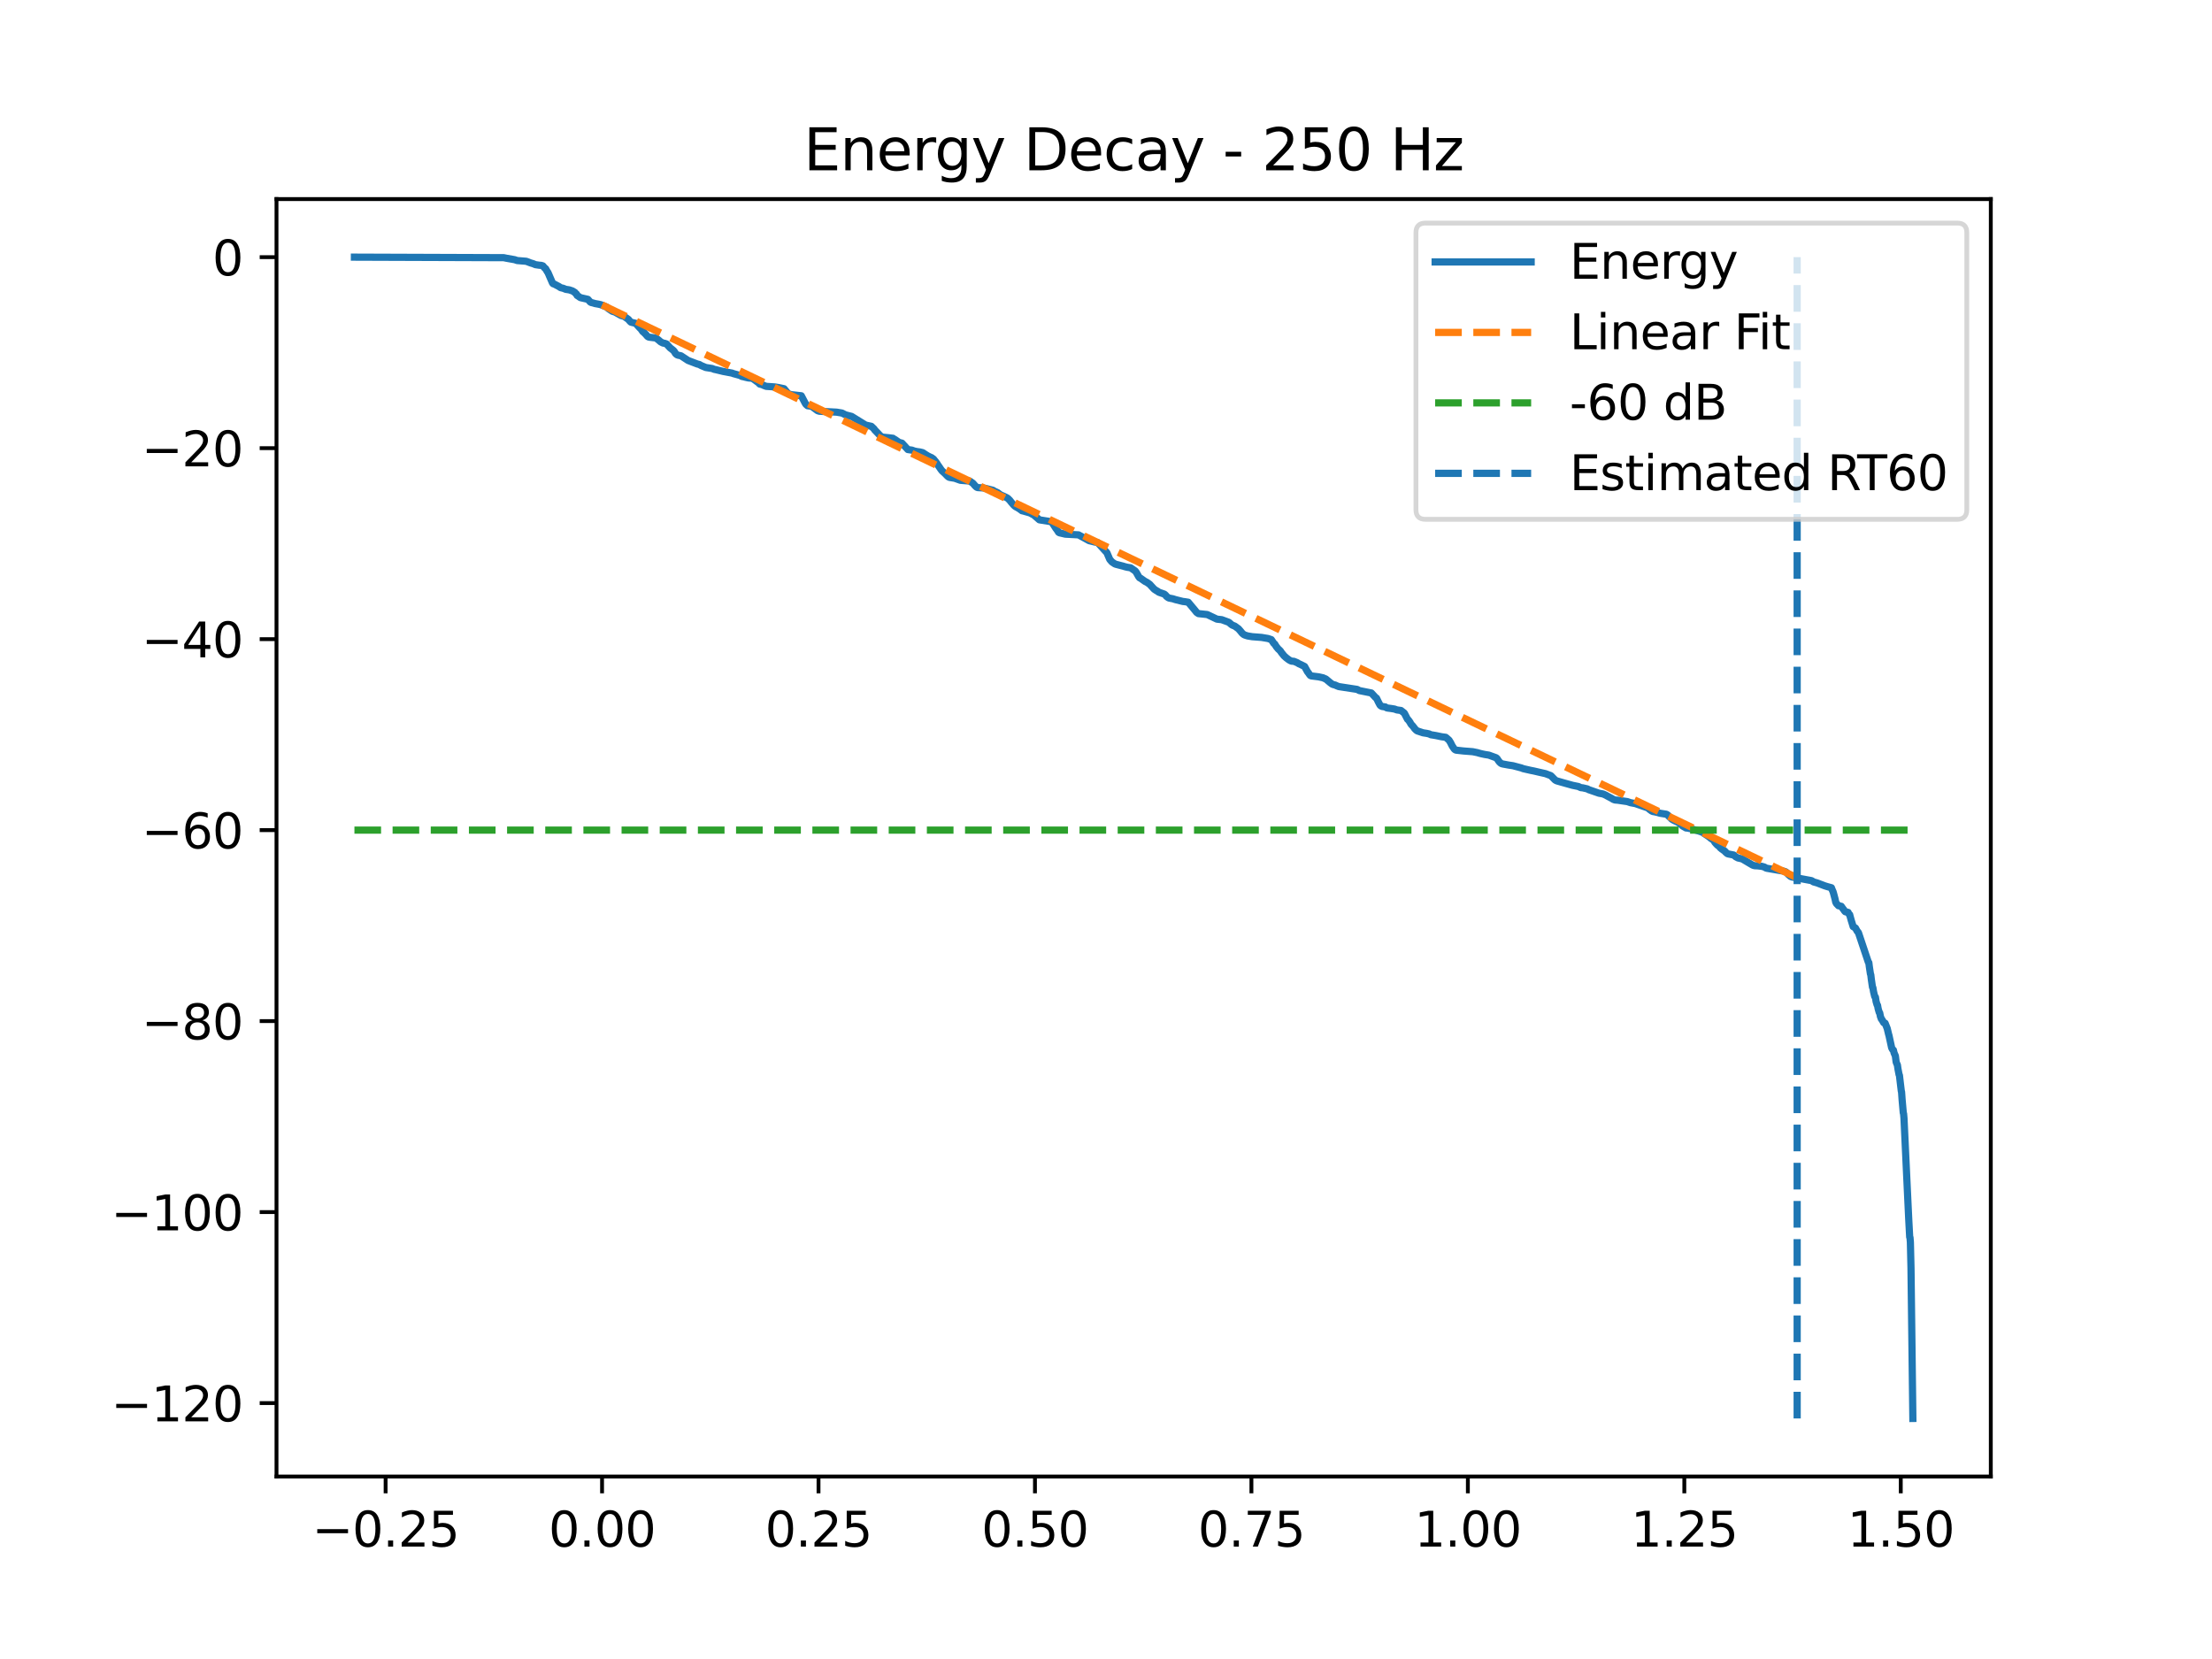 <?xml version="1.0" encoding="utf-8" standalone="no"?>
<!DOCTYPE svg PUBLIC "-//W3C//DTD SVG 1.1//EN"
  "http://www.w3.org/Graphics/SVG/1.1/DTD/svg11.dtd">
<svg xmlns:xlink="http://www.w3.org/1999/xlink" width="460.8pt" height="345.6pt" viewBox="0 0 460.8 345.6" xmlns="http://www.w3.org/2000/svg" version="1.1">
 <defs>
  <style type="text/css">*{stroke-linejoin: round; stroke-linecap: butt}</style>
 </defs>
 <g id="figure_1">
  <g id="patch_1">
   <path d="M 0 345.6 
L 460.8 345.6 
L 460.8 0 
L 0 0 
z
" style="fill: #ffffff"/>
  </g>
  <g id="axes_1">
   <g id="patch_2">
    <path d="M 57.6 307.584 
L 414.72 307.584 
L 414.72 41.472 
L 57.6 41.472 
z
" style="fill: #ffffff"/>
   </g>
   <g id="matplotlib.axis_1">
    <g id="xtick_1">
     <g id="line2d_1">
      <defs>
       <path id="mc1f1d67c97" d="M 0 0 
L 0 3.5 
" style="stroke: #000000; stroke-width: 0.8"/>
      </defs>
      <g>
       <use xlink:href="#mc1f1d67c97" x="80.33" y="307.584" style="stroke: #000000; stroke-width: 0.8"/>
      </g>
     </g>
     <g id="text_1">
      <!-- −0.25 -->
      <g transform="translate(65.007 322.182) scale(0.1 -0.1)">
       <defs>
        <path id="DejaVuSans-2212" d="M 678 2272 
L 4684 2272 
L 4684 1741 
L 678 1741 
L 678 2272 
z
" transform="scale(0.016)"/>
        <path id="DejaVuSans-30" d="M 2034 4250 
Q 1547 4250 1301 3770 
Q 1056 3291 1056 2328 
Q 1056 1369 1301 889 
Q 1547 409 2034 409 
Q 2525 409 2770 889 
Q 3016 1369 3016 2328 
Q 3016 3291 2770 3770 
Q 2525 4250 2034 4250 
z
M 2034 4750 
Q 2819 4750 3233 4129 
Q 3647 3509 3647 2328 
Q 3647 1150 3233 529 
Q 2819 -91 2034 -91 
Q 1250 -91 836 529 
Q 422 1150 422 2328 
Q 422 3509 836 4129 
Q 1250 4750 2034 4750 
z
" transform="scale(0.016)"/>
        <path id="DejaVuSans-2e" d="M 684 794 
L 1344 794 
L 1344 0 
L 684 0 
L 684 794 
z
" transform="scale(0.016)"/>
        <path id="DejaVuSans-32" d="M 1228 531 
L 3431 531 
L 3431 0 
L 469 0 
L 469 531 
Q 828 903 1448 1529 
Q 2069 2156 2228 2338 
Q 2531 2678 2651 2914 
Q 2772 3150 2772 3378 
Q 2772 3750 2511 3984 
Q 2250 4219 1831 4219 
Q 1534 4219 1204 4116 
Q 875 4013 500 3803 
L 500 4441 
Q 881 4594 1212 4672 
Q 1544 4750 1819 4750 
Q 2544 4750 2975 4387 
Q 3406 4025 3406 3419 
Q 3406 3131 3298 2873 
Q 3191 2616 2906 2266 
Q 2828 2175 2409 1742 
Q 1991 1309 1228 531 
z
" transform="scale(0.016)"/>
        <path id="DejaVuSans-35" d="M 691 4666 
L 3169 4666 
L 3169 4134 
L 1269 4134 
L 1269 2991 
Q 1406 3038 1543 3061 
Q 1681 3084 1819 3084 
Q 2600 3084 3056 2656 
Q 3513 2228 3513 1497 
Q 3513 744 3044 326 
Q 2575 -91 1722 -91 
Q 1428 -91 1123 -41 
Q 819 9 494 109 
L 494 744 
Q 775 591 1075 516 
Q 1375 441 1709 441 
Q 2250 441 2565 725 
Q 2881 1009 2881 1497 
Q 2881 1984 2565 2268 
Q 2250 2553 1709 2553 
Q 1456 2553 1204 2497 
Q 953 2441 691 2322 
L 691 4666 
z
" transform="scale(0.016)"/>
       </defs>
       <use xlink:href="#DejaVuSans-2212"/>
       <use xlink:href="#DejaVuSans-30" transform="translate(83.789 0)"/>
       <use xlink:href="#DejaVuSans-2e" transform="translate(147.412 0)"/>
       <use xlink:href="#DejaVuSans-32" transform="translate(179.199 0)"/>
       <use xlink:href="#DejaVuSans-35" transform="translate(242.822 0)"/>
      </g>
     </g>
    </g>
    <g id="xtick_2">
     <g id="line2d_2">
      <g>
       <use xlink:href="#mc1f1d67c97" x="125.42" y="307.584" style="stroke: #000000; stroke-width: 0.8"/>
      </g>
     </g>
     <g id="text_2">
      <!-- 0.00 -->
      <g transform="translate(114.288 322.182) scale(0.1 -0.1)">
       <use xlink:href="#DejaVuSans-30"/>
       <use xlink:href="#DejaVuSans-2e" transform="translate(63.623 0)"/>
       <use xlink:href="#DejaVuSans-30" transform="translate(95.41 0)"/>
       <use xlink:href="#DejaVuSans-30" transform="translate(159.033 0)"/>
      </g>
     </g>
    </g>
    <g id="xtick_3">
     <g id="line2d_3">
      <g>
       <use xlink:href="#mc1f1d67c97" x="170.511" y="307.584" style="stroke: #000000; stroke-width: 0.8"/>
      </g>
     </g>
     <g id="text_3">
      <!-- 0.25 -->
      <g transform="translate(159.379 322.182) scale(0.1 -0.1)">
       <use xlink:href="#DejaVuSans-30"/>
       <use xlink:href="#DejaVuSans-2e" transform="translate(63.623 0)"/>
       <use xlink:href="#DejaVuSans-32" transform="translate(95.41 0)"/>
       <use xlink:href="#DejaVuSans-35" transform="translate(159.033 0)"/>
      </g>
     </g>
    </g>
    <g id="xtick_4">
     <g id="line2d_4">
      <g>
       <use xlink:href="#mc1f1d67c97" x="215.602" y="307.584" style="stroke: #000000; stroke-width: 0.8"/>
      </g>
     </g>
     <g id="text_4">
      <!-- 0.50 -->
      <g transform="translate(204.469 322.182) scale(0.1 -0.1)">
       <use xlink:href="#DejaVuSans-30"/>
       <use xlink:href="#DejaVuSans-2e" transform="translate(63.623 0)"/>
       <use xlink:href="#DejaVuSans-35" transform="translate(95.41 0)"/>
       <use xlink:href="#DejaVuSans-30" transform="translate(159.033 0)"/>
      </g>
     </g>
    </g>
    <g id="xtick_5">
     <g id="line2d_5">
      <g>
       <use xlink:href="#mc1f1d67c97" x="260.693" y="307.584" style="stroke: #000000; stroke-width: 0.8"/>
      </g>
     </g>
     <g id="text_5">
      <!-- 0.75 -->
      <g transform="translate(249.56 322.182) scale(0.1 -0.1)">
       <defs>
        <path id="DejaVuSans-37" d="M 525 4666 
L 3525 4666 
L 3525 4397 
L 1831 0 
L 1172 0 
L 2766 4134 
L 525 4134 
L 525 4666 
z
" transform="scale(0.016)"/>
       </defs>
       <use xlink:href="#DejaVuSans-30"/>
       <use xlink:href="#DejaVuSans-2e" transform="translate(63.623 0)"/>
       <use xlink:href="#DejaVuSans-37" transform="translate(95.41 0)"/>
       <use xlink:href="#DejaVuSans-35" transform="translate(159.033 0)"/>
      </g>
     </g>
    </g>
    <g id="xtick_6">
     <g id="line2d_6">
      <g>
       <use xlink:href="#mc1f1d67c97" x="305.784" y="307.584" style="stroke: #000000; stroke-width: 0.8"/>
      </g>
     </g>
     <g id="text_6">
      <!-- 1.00 -->
      <g transform="translate(294.651 322.182) scale(0.1 -0.1)">
       <defs>
        <path id="DejaVuSans-31" d="M 794 531 
L 1825 531 
L 1825 4091 
L 703 3866 
L 703 4441 
L 1819 4666 
L 2450 4666 
L 2450 531 
L 3481 531 
L 3481 0 
L 794 0 
L 794 531 
z
" transform="scale(0.016)"/>
       </defs>
       <use xlink:href="#DejaVuSans-31"/>
       <use xlink:href="#DejaVuSans-2e" transform="translate(63.623 0)"/>
       <use xlink:href="#DejaVuSans-30" transform="translate(95.41 0)"/>
       <use xlink:href="#DejaVuSans-30" transform="translate(159.033 0)"/>
      </g>
     </g>
    </g>
    <g id="xtick_7">
     <g id="line2d_7">
      <g>
       <use xlink:href="#mc1f1d67c97" x="350.875" y="307.584" style="stroke: #000000; stroke-width: 0.8"/>
      </g>
     </g>
     <g id="text_7">
      <!-- 1.25 -->
      <g transform="translate(339.742 322.182) scale(0.1 -0.1)">
       <use xlink:href="#DejaVuSans-31"/>
       <use xlink:href="#DejaVuSans-2e" transform="translate(63.623 0)"/>
       <use xlink:href="#DejaVuSans-32" transform="translate(95.41 0)"/>
       <use xlink:href="#DejaVuSans-35" transform="translate(159.033 0)"/>
      </g>
     </g>
    </g>
    <g id="xtick_8">
     <g id="line2d_8">
      <g>
       <use xlink:href="#mc1f1d67c97" x="395.966" y="307.584" style="stroke: #000000; stroke-width: 0.8"/>
      </g>
     </g>
     <g id="text_8">
      <!-- 1.50 -->
      <g transform="translate(384.833 322.182) scale(0.1 -0.1)">
       <use xlink:href="#DejaVuSans-31"/>
       <use xlink:href="#DejaVuSans-2e" transform="translate(63.623 0)"/>
       <use xlink:href="#DejaVuSans-35" transform="translate(95.41 0)"/>
       <use xlink:href="#DejaVuSans-30" transform="translate(159.033 0)"/>
      </g>
     </g>
    </g>
   </g>
   <g id="matplotlib.axis_2">
    <g id="ytick_1">
     <g id="line2d_9">
      <defs>
       <path id="meccaf6896f" d="M 0 0 
L -3.5 0 
" style="stroke: #000000; stroke-width: 0.8"/>
      </defs>
      <g>
       <use xlink:href="#meccaf6896f" x="57.6" y="292.29" style="stroke: #000000; stroke-width: 0.8"/>
      </g>
     </g>
     <g id="text_9">
      <!-- −120 -->
      <g transform="translate(23.133 296.089) scale(0.1 -0.1)">
       <use xlink:href="#DejaVuSans-2212"/>
       <use xlink:href="#DejaVuSans-31" transform="translate(83.789 0)"/>
       <use xlink:href="#DejaVuSans-32" transform="translate(147.412 0)"/>
       <use xlink:href="#DejaVuSans-30" transform="translate(211.035 0)"/>
      </g>
     </g>
    </g>
    <g id="ytick_2">
     <g id="line2d_10">
      <g>
       <use xlink:href="#meccaf6896f" x="57.6" y="252.503" style="stroke: #000000; stroke-width: 0.8"/>
      </g>
     </g>
     <g id="text_10">
      <!-- −100 -->
      <g transform="translate(23.133 256.302) scale(0.1 -0.1)">
       <use xlink:href="#DejaVuSans-2212"/>
       <use xlink:href="#DejaVuSans-31" transform="translate(83.789 0)"/>
       <use xlink:href="#DejaVuSans-30" transform="translate(147.412 0)"/>
       <use xlink:href="#DejaVuSans-30" transform="translate(211.035 0)"/>
      </g>
     </g>
    </g>
    <g id="ytick_3">
     <g id="line2d_11">
      <g>
       <use xlink:href="#meccaf6896f" x="57.6" y="212.716" style="stroke: #000000; stroke-width: 0.8"/>
      </g>
     </g>
     <g id="text_11">
      <!-- −80 -->
      <g transform="translate(29.495 216.515) scale(0.1 -0.1)">
       <defs>
        <path id="DejaVuSans-38" d="M 2034 2216 
Q 1584 2216 1326 1975 
Q 1069 1734 1069 1313 
Q 1069 891 1326 650 
Q 1584 409 2034 409 
Q 2484 409 2743 651 
Q 3003 894 3003 1313 
Q 3003 1734 2745 1975 
Q 2488 2216 2034 2216 
z
M 1403 2484 
Q 997 2584 770 2862 
Q 544 3141 544 3541 
Q 544 4100 942 4425 
Q 1341 4750 2034 4750 
Q 2731 4750 3128 4425 
Q 3525 4100 3525 3541 
Q 3525 3141 3298 2862 
Q 3072 2584 2669 2484 
Q 3125 2378 3379 2068 
Q 3634 1759 3634 1313 
Q 3634 634 3220 271 
Q 2806 -91 2034 -91 
Q 1263 -91 848 271 
Q 434 634 434 1313 
Q 434 1759 690 2068 
Q 947 2378 1403 2484 
z
M 1172 3481 
Q 1172 3119 1398 2916 
Q 1625 2713 2034 2713 
Q 2441 2713 2670 2916 
Q 2900 3119 2900 3481 
Q 2900 3844 2670 4047 
Q 2441 4250 2034 4250 
Q 1625 4250 1398 4047 
Q 1172 3844 1172 3481 
z
" transform="scale(0.016)"/>
       </defs>
       <use xlink:href="#DejaVuSans-2212"/>
       <use xlink:href="#DejaVuSans-38" transform="translate(83.789 0)"/>
       <use xlink:href="#DejaVuSans-30" transform="translate(147.412 0)"/>
      </g>
     </g>
    </g>
    <g id="ytick_4">
     <g id="line2d_12">
      <g>
       <use xlink:href="#meccaf6896f" x="57.6" y="172.929" style="stroke: #000000; stroke-width: 0.8"/>
      </g>
     </g>
     <g id="text_12">
      <!-- −60 -->
      <g transform="translate(29.495 176.728) scale(0.1 -0.1)">
       <defs>
        <path id="DejaVuSans-36" d="M 2113 2584 
Q 1688 2584 1439 2293 
Q 1191 2003 1191 1497 
Q 1191 994 1439 701 
Q 1688 409 2113 409 
Q 2538 409 2786 701 
Q 3034 994 3034 1497 
Q 3034 2003 2786 2293 
Q 2538 2584 2113 2584 
z
M 3366 4563 
L 3366 3988 
Q 3128 4100 2886 4159 
Q 2644 4219 2406 4219 
Q 1781 4219 1451 3797 
Q 1122 3375 1075 2522 
Q 1259 2794 1537 2939 
Q 1816 3084 2150 3084 
Q 2853 3084 3261 2657 
Q 3669 2231 3669 1497 
Q 3669 778 3244 343 
Q 2819 -91 2113 -91 
Q 1303 -91 875 529 
Q 447 1150 447 2328 
Q 447 3434 972 4092 
Q 1497 4750 2381 4750 
Q 2619 4750 2861 4703 
Q 3103 4656 3366 4563 
z
" transform="scale(0.016)"/>
       </defs>
       <use xlink:href="#DejaVuSans-2212"/>
       <use xlink:href="#DejaVuSans-36" transform="translate(83.789 0)"/>
       <use xlink:href="#DejaVuSans-30" transform="translate(147.412 0)"/>
      </g>
     </g>
    </g>
    <g id="ytick_5">
     <g id="line2d_13">
      <g>
       <use xlink:href="#meccaf6896f" x="57.6" y="133.142" style="stroke: #000000; stroke-width: 0.8"/>
      </g>
     </g>
     <g id="text_13">
      <!-- −40 -->
      <g transform="translate(29.495 136.941) scale(0.1 -0.1)">
       <defs>
        <path id="DejaVuSans-34" d="M 2419 4116 
L 825 1625 
L 2419 1625 
L 2419 4116 
z
M 2253 4666 
L 3047 4666 
L 3047 1625 
L 3713 1625 
L 3713 1100 
L 3047 1100 
L 3047 0 
L 2419 0 
L 2419 1100 
L 313 1100 
L 313 1709 
L 2253 4666 
z
" transform="scale(0.016)"/>
       </defs>
       <use xlink:href="#DejaVuSans-2212"/>
       <use xlink:href="#DejaVuSans-34" transform="translate(83.789 0)"/>
       <use xlink:href="#DejaVuSans-30" transform="translate(147.412 0)"/>
      </g>
     </g>
    </g>
    <g id="ytick_6">
     <g id="line2d_14">
      <g>
       <use xlink:href="#meccaf6896f" x="57.6" y="93.355" style="stroke: #000000; stroke-width: 0.8"/>
      </g>
     </g>
     <g id="text_14">
      <!-- −20 -->
      <g transform="translate(29.495 97.154) scale(0.1 -0.1)">
       <use xlink:href="#DejaVuSans-2212"/>
       <use xlink:href="#DejaVuSans-32" transform="translate(83.789 0)"/>
       <use xlink:href="#DejaVuSans-30" transform="translate(147.412 0)"/>
      </g>
     </g>
    </g>
    <g id="ytick_7">
     <g id="line2d_15">
      <g>
       <use xlink:href="#meccaf6896f" x="57.6" y="53.568" style="stroke: #000000; stroke-width: 0.8"/>
      </g>
     </g>
     <g id="text_15">
      <!-- 0 -->
      <g transform="translate(44.237 57.367) scale(0.1 -0.1)">
       <use xlink:href="#DejaVuSans-30"/>
      </g>
     </g>
    </g>
   </g>
   <g id="line2d_16">
    <path d="M 73.833 53.568 
L 104.945 53.679 
L 105.524 53.801 
L 107.226 54.1 
L 107.73 54.274 
L 109.624 54.429 
L 110.54 54.778 
L 111.059 54.93 
L 111.544 55.133 
L 112.352 55.252 
L 112.742 55.28 
L 113.092 55.388 
L 113.483 55.85 
L 113.659 55.964 
L 113.764 56.16 
L 114.031 56.622 
L 114.136 56.74 
L 115.098 58.96 
L 115.245 59.112 
L 115.459 59.173 
L 116.481 59.711 
L 116.756 59.916 
L 117.338 60.059 
L 117.856 60.271 
L 118.578 60.383 
L 119.239 60.603 
L 119.769 60.923 
L 119.893 61.113 
L 120.085 61.243 
L 120.228 61.55 
L 120.408 61.657 
L 120.9 62.002 
L 122.467 62.356 
L 122.959 62.908 
L 123.132 63.007 
L 123.985 63.241 
L 124.639 63.357 
L 125.161 63.475 
L 126.428 63.987 
L 126.713 64.277 
L 127.544 64.834 
L 128.096 65.001 
L 129.37 65.717 
L 130.008 65.897 
L 130.737 66.414 
L 130.937 66.563 
L 131.046 66.716 
L 131.271 66.965 
L 131.429 67.107 
L 131.639 67.166 
L 132.421 67.353 
L 133.285 68.309 
L 133.469 68.462 
L 133.931 69.107 
L 134.123 69.187 
L 134.255 69.384 
L 134.472 69.594 
L 134.585 69.72 
L 134.848 70.029 
L 135.017 70.167 
L 135.247 70.242 
L 136.652 70.41 
L 137.291 70.92 
L 137.49 71.097 
L 137.644 71.226 
L 137.881 71.344 
L 138.117 71.461 
L 138.493 71.531 
L 138.843 71.646 
L 139.624 72.49 
L 139.774 72.597 
L 140.158 72.902 
L 140.312 73.03 
L 140.564 73.359 
L 140.684 73.598 
L 140.875 73.785 
L 141.037 73.907 
L 141.266 73.995 
L 141.856 74.115 
L 143.115 74.943 
L 143.292 75.064 
L 143.524 75.164 
L 144.971 75.716 
L 145.253 75.823 
L 145.696 75.935 
L 145.948 76.091 
L 146.155 76.189 
L 147.03 76.556 
L 148.364 76.768 
L 148.766 76.937 
L 149.15 77.015 
L 150.322 77.296 
L 150.57 77.36 
L 152.505 77.724 
L 152.757 77.828 
L 154.162 78.213 
L 154.542 78.419 
L 154.921 78.496 
L 155.368 78.613 
L 155.902 78.733 
L 156.65 78.793 
L 156.901 78.914 
L 157.721 79.524 
L 157.92 79.632 
L 158.044 79.784 
L 158.277 80.011 
L 158.776 80.133 
L 159.152 80.309 
L 159.611 80.483 
L 161.411 80.604 
L 162.196 80.736 
L 163.327 80.973 
L 164.018 81.809 
L 164.341 82.081 
L 164.864 82.217 
L 166.927 82.448 
L 167.678 83.883 
L 167.866 84.194 
L 167.986 84.315 
L 168.223 84.518 
L 169.061 84.629 
L 170.312 85.548 
L 170.696 85.669 
L 171.409 85.711 
L 174.269 85.858 
L 175.4 86.044 
L 176.125 86.414 
L 176.636 86.549 
L 177.407 86.746 
L 180.123 88.423 
L 180.345 88.553 
L 181.521 88.812 
L 182.107 89.37 
L 182.228 89.586 
L 182.427 89.775 
L 182.551 89.907 
L 182.81 90.174 
L 182.93 90.302 
L 183.193 90.589 
L 183.325 90.732 
L 183.558 90.914 
L 183.768 91.038 
L 184.054 91.083 
L 185.151 91.191 
L 186.03 91.302 
L 186.196 91.452 
L 186.425 91.553 
L 187.304 92.164 
L 187.894 92.313 
L 189.123 93.648 
L 189.961 93.769 
L 190.479 93.958 
L 191.009 94.069 
L 191.591 94.144 
L 192.223 94.296 
L 192.929 94.761 
L 193.14 94.882 
L 193.324 95.009 
L 193.583 95.12 
L 193.797 95.24 
L 194.064 95.331 
L 194.233 95.474 
L 194.477 95.627 
L 194.594 95.803 
L 194.819 96.063 
L 194.924 96.197 
L 195.195 96.565 
L 195.3 96.75 
L 195.533 97.088 
L 195.635 97.227 
L 195.905 97.628 
L 196.014 97.788 
L 196.258 98.096 
L 196.394 98.215 
L 196.672 98.467 
L 196.807 98.596 
L 197.066 98.844 
L 197.19 98.994 
L 197.423 99.215 
L 197.573 99.343 
L 197.795 99.451 
L 198.881 99.63 
L 200.065 100.052 
L 202.007 100.209 
L 202.665 100.66 
L 202.932 100.965 
L 203.052 101.112 
L 203.289 101.348 
L 203.439 101.478 
L 203.653 101.574 
L 204.788 101.642 
L 205.385 101.754 
L 206.888 102.141 
L 207.08 102.293 
L 207.542 102.497 
L 207.843 102.648 
L 208.32 103.012 
L 208.519 103.128 
L 208.752 103.235 
L 209.06 103.36 
L 209.725 103.68 
L 209.981 103.841 
L 210.109 103.984 
L 210.349 104.211 
L 210.458 104.361 
L 210.706 104.67 
L 210.823 104.804 
L 211.089 105.116 
L 211.217 105.253 
L 211.461 105.47 
L 211.638 105.585 
L 211.897 105.714 
L 212.085 105.837 
L 212.337 105.951 
L 212.491 106.114 
L 212.701 106.223 
L 212.878 106.388 
L 213.104 106.44 
L 214.531 106.842 
L 215.399 107.309 
L 216.519 108.284 
L 216.85 108.343 
L 219.078 108.696 
L 219.777 109.782 
L 219.972 110.087 
L 220.081 110.209 
L 220.378 110.636 
L 220.513 110.871 
L 220.698 110.987 
L 221.923 111.274 
L 224.673 111.421 
L 226.886 112.631 
L 227.382 112.746 
L 228.014 112.905 
L 228.656 113.015 
L 230.328 114.858 
L 230.509 115.042 
L 230.606 115.182 
L 231.181 116.529 
L 231.418 116.806 
L 231.625 117.047 
L 231.782 117.159 
L 232.042 117.331 
L 232.218 117.451 
L 232.451 117.545 
L 234.003 117.946 
L 234.315 118.046 
L 234.811 118.17 
L 235.532 118.283 
L 236.476 118.932 
L 236.69 119.211 
L 236.784 119.367 
L 237.058 119.857 
L 237.163 120.056 
L 237.385 120.357 
L 237.618 120.472 
L 238.542 121.127 
L 238.73 121.212 
L 238.997 121.359 
L 239.523 121.738 
L 239.779 122.023 
L 239.974 122.238 
L 240.09 122.359 
L 240.353 122.644 
L 240.5 122.779 
L 240.733 122.93 
L 240.91 123.048 
L 241.161 123.172 
L 241.323 123.324 
L 241.537 123.415 
L 242.563 123.769 
L 242.837 124.008 
L 242.98 124.228 
L 243.175 124.351 
L 243.329 124.488 
L 243.547 124.586 
L 244.336 124.738 
L 244.874 124.912 
L 246.388 125.29 
L 246.824 125.341 
L 247.53 125.456 
L 248.834 127.014 
L 249.285 127.57 
L 249.439 127.679 
L 249.672 127.829 
L 251.491 128.02 
L 253.505 128.979 
L 254.501 129.091 
L 255.925 129.613 
L 256.135 129.748 
L 256.271 129.887 
L 256.511 130.086 
L 256.688 130.206 
L 256.936 130.317 
L 257.232 130.431 
L 257.999 130.988 
L 258.224 131.249 
L 258.337 131.372 
L 258.619 131.719 
L 258.743 131.874 
L 258.968 132.077 
L 259.13 132.199 
L 259.359 132.305 
L 259.897 132.476 
L 260.87 132.638 
L 262.786 132.783 
L 264.165 133.015 
L 264.842 133.249 
L 265.375 134.054 
L 265.552 134.166 
L 265.657 134.348 
L 265.909 134.739 
L 266.021 134.871 
L 266.296 135.207 
L 266.439 135.325 
L 266.743 135.626 
L 266.856 135.817 
L 267.092 136.133 
L 267.209 136.266 
L 267.491 136.623 
L 267.63 136.745 
L 267.915 137.006 
L 268.073 137.127 
L 268.344 137.332 
L 268.509 137.456 
L 268.757 137.597 
L 269.028 137.722 
L 269.557 137.767 
L 270.252 138.061 
L 270.591 138.276 
L 270.906 138.409 
L 271.771 138.84 
L 272.391 139.963 
L 272.503 140.081 
L 272.815 140.532 
L 272.969 140.714 
L 273.172 140.805 
L 274.698 140.997 
L 275.633 141.203 
L 275.938 141.352 
L 276.182 141.438 
L 277.114 142.218 
L 277.317 142.371 
L 277.482 142.494 
L 277.719 142.598 
L 278.151 142.711 
L 278.467 142.862 
L 278.891 143.026 
L 282.709 143.612 
L 283.186 143.862 
L 285.677 144.361 
L 286.568 145.32 
L 286.748 145.432 
L 286.846 145.628 
L 287.135 146.23 
L 287.233 146.419 
L 287.5 146.908 
L 287.646 147.034 
L 287.879 147.164 
L 288.608 147.276 
L 288.774 147.41 
L 288.992 147.489 
L 289.814 147.595 
L 290.502 147.708 
L 290.994 147.888 
L 291.844 148.006 
L 292.546 148.554 
L 293.208 149.835 
L 293.358 149.944 
L 293.741 150.476 
L 293.873 150.745 
L 294.094 151.035 
L 294.222 151.144 
L 294.56 151.565 
L 294.688 151.765 
L 294.902 151.979 
L 295.03 152.11 
L 295.244 152.258 
L 296.45 152.658 
L 297.202 152.774 
L 297.72 152.889 
L 298.089 153.066 
L 298.412 153.111 
L 299.167 153.24 
L 300.294 153.475 
L 301.159 153.592 
L 301.32 153.715 
L 301.857 154.189 
L 301.955 154.342 
L 302.226 154.788 
L 302.323 155.006 
L 302.564 155.464 
L 302.665 155.601 
L 302.94 156.009 
L 303.086 156.151 
L 303.304 156.268 
L 304.909 156.446 
L 306.784 156.59 
L 307.746 156.785 
L 308.2 156.92 
L 308.689 157.039 
L 309.339 157.177 
L 310.143 157.303 
L 311.687 157.861 
L 311.916 158.09 
L 312.018 158.264 
L 312.247 158.587 
L 312.364 158.731 
L 312.593 158.948 
L 312.781 159.07 
L 313.029 159.146 
L 314.291 159.379 
L 315.174 159.512 
L 316.955 159.985 
L 317.309 160.127 
L 318.868 160.481 
L 319.548 160.615 
L 320.555 160.849 
L 321.976 161.171 
L 322.235 161.273 
L 323.073 161.582 
L 323.941 162.468 
L 324.215 162.632 
L 324.433 162.707 
L 326.098 163.179 
L 327.601 163.597 
L 328.807 163.842 
L 329.307 164.079 
L 329.705 164.119 
L 330.686 164.344 
L 330.956 164.501 
L 333.087 165.237 
L 333.902 165.388 
L 334.18 165.497 
L 334.563 165.676 
L 334.826 165.829 
L 335.845 166.372 
L 336.055 166.515 
L 336.435 166.651 
L 337.006 166.697 
L 338.997 166.988 
L 339.662 167.214 
L 340.673 167.403 
L 343.164 168.263 
L 343.379 168.335 
L 343.578 168.574 
L 344.081 168.943 
L 344.326 169.054 
L 344.619 169.101 
L 345.284 169.255 
L 345.821 169.413 
L 347.151 169.622 
L 347.486 169.836 
L 347.647 170.064 
L 347.85 170.198 
L 347.974 170.338 
L 348.233 170.612 
L 348.403 170.727 
L 348.666 170.877 
L 348.895 170.989 
L 349.327 171.183 
L 349.943 171.549 
L 350.157 171.723 
L 350.285 171.865 
L 350.529 172.078 
L 350.713 172.191 
L 350.992 172.343 
L 351.217 172.476 
L 351.525 172.504 
L 352.34 172.661 
L 353.708 173.067 
L 354.231 173.235 
L 354.783 173.451 
L 354.971 173.618 
L 355.85 174.191 
L 356.004 174.316 
L 356.252 174.497 
L 356.406 174.655 
L 356.639 174.789 
L 356.804 174.904 
L 357.105 175.181 
L 357.229 175.461 
L 357.417 175.669 
L 357.533 175.803 
L 357.785 176.069 
L 357.947 176.181 
L 358.225 176.402 
L 358.36 176.62 
L 358.548 176.744 
L 358.691 176.887 
L 358.916 177.024 
L 359.07 177.149 
L 359.318 177.314 
L 359.442 177.484 
L 359.649 177.66 
L 359.799 177.805 
L 360.01 177.889 
L 361.152 178.115 
L 361.614 178.494 
L 361.825 178.604 
L 362.058 178.73 
L 362.505 178.824 
L 362.944 178.934 
L 364.782 180.025 
L 365.004 180.155 
L 365.248 180.269 
L 365.567 180.347 
L 366.101 180.364 
L 367.036 180.477 
L 367.547 180.622 
L 367.886 180.825 
L 368.111 180.885 
L 371.012 181.384 
L 371.376 181.431 
L 371.925 181.582 
L 372.196 181.759 
L 372.323 181.937 
L 372.56 182.196 
L 372.707 182.314 
L 372.992 182.57 
L 373.33 182.7 
L 377.355 183.449 
L 377.569 183.565 
L 377.757 183.705 
L 377.997 183.774 
L 378.512 183.918 
L 380.128 184.531 
L 380.579 184.672 
L 380.83 184.744 
L 381.518 184.932 
L 381.623 185.228 
L 381.856 185.755 
L 381.931 185.993 
L 382.27 187.254 
L 382.416 187.944 
L 382.596 188.269 
L 382.72 188.384 
L 382.995 188.68 
L 383.566 188.796 
L 383.93 189.319 
L 384.103 189.517 
L 384.208 189.706 
L 384.411 189.931 
L 384.994 190.06 
L 385.137 190.375 
L 385.324 190.546 
L 385.415 190.901 
L 385.674 191.825 
L 385.749 192.049 
L 386.046 193.03 
L 386.519 193.319 
L 386.895 193.992 
L 387.068 194.181 
L 387.158 194.326 
L 389.202 200.425 
L 389.311 200.536 
L 389.413 201.357 
L 389.649 202.911 
L 389.717 203.038 
L 389.83 204.01 
L 390.074 205.655 
L 390.16 205.761 
L 390.292 206.579 
L 390.529 207.576 
L 390.683 207.721 
L 390.822 208.621 
L 391.021 209.304 
L 391.122 209.41 
L 391.254 210.133 
L 391.476 210.907 
L 391.581 211.01 
L 391.724 211.741 
L 391.923 212.28 
L 392.036 212.387 
L 392.411 213.044 
L 392.704 213.149 
L 393.144 214.253 
L 393.437 215.482 
L 393.508 215.706 
L 394.061 218.258 
L 394.252 218.626 
L 394.425 218.742 
L 394.572 219.349 
L 394.771 219.807 
L 394.842 219.966 
L 395 221.228 
L 395.173 221.683 
L 395.256 221.809 
L 395.38 222.671 
L 395.616 223.899 
L 395.688 224.009 
L 395.786 224.871 
L 396.071 227.266 
L 396.131 227.482 
L 396.244 229.099 
L 396.488 231.854 
L 396.548 231.971 
L 396.635 232.968 
L 397.619 253.899 
L 397.822 257.701 
L 397.89 257.809 
L 397.969 258.828 
L 398.096 264.196 
L 398.484 295.488 
L 398.484 295.488 
" clip-path="url(#p8352ae4d06)" style="fill: none; stroke: #1f77b4; stroke-width: 1.5; stroke-linecap: square"/>
   </g>
   <g id="line2d_17">
    <path d="M 125.42 63.515 
L 374.382 182.876 
" clip-path="url(#p8352ae4d06)" style="fill: none; stroke-dasharray: 5.55,2.4; stroke-dashoffset: 0; stroke: #ff7f0e; stroke-width: 1.5"/>
   </g>
   <g id="line2d_18">
    <path d="M 73.833 172.929 
L 398.487 172.929 
L 398.487 172.929 
" clip-path="url(#p8352ae4d06)" style="fill: none; stroke-dasharray: 5.55,2.4; stroke-dashoffset: 0; stroke: #2ca02c; stroke-width: 1.5"/>
   </g>
   <g id="LineCollection_1">
    <path d="M 374.382 295.488 
L 374.382 53.568 
" clip-path="url(#p8352ae4d06)" style="fill: none; stroke-dasharray: 5.55,2.4; stroke-dashoffset: 0; stroke: #1f77b4; stroke-width: 1.5"/>
   </g>
   <g id="patch_3">
    <path d="M 57.6 307.584 
L 57.6 41.472 
" style="fill: none; stroke: #000000; stroke-width: 0.8; stroke-linejoin: miter; stroke-linecap: square"/>
   </g>
   <g id="patch_4">
    <path d="M 414.72 307.584 
L 414.72 41.472 
" style="fill: none; stroke: #000000; stroke-width: 0.8; stroke-linejoin: miter; stroke-linecap: square"/>
   </g>
   <g id="patch_5">
    <path d="M 57.6 307.584 
L 414.72 307.584 
" style="fill: none; stroke: #000000; stroke-width: 0.8; stroke-linejoin: miter; stroke-linecap: square"/>
   </g>
   <g id="patch_6">
    <path d="M 57.6 41.472 
L 414.72 41.472 
" style="fill: none; stroke: #000000; stroke-width: 0.8; stroke-linejoin: miter; stroke-linecap: square"/>
   </g>
   <g id="text_16">
    <!-- Energy Decay - 250 Hz -->
    <g transform="translate(167.407 35.472) scale(0.12 -0.12)">
     <defs>
      <path id="DejaVuSans-45" d="M 628 4666 
L 3578 4666 
L 3578 4134 
L 1259 4134 
L 1259 2753 
L 3481 2753 
L 3481 2222 
L 1259 2222 
L 1259 531 
L 3634 531 
L 3634 0 
L 628 0 
L 628 4666 
z
" transform="scale(0.016)"/>
      <path id="DejaVuSans-6e" d="M 3513 2113 
L 3513 0 
L 2938 0 
L 2938 2094 
Q 2938 2591 2744 2837 
Q 2550 3084 2163 3084 
Q 1697 3084 1428 2787 
Q 1159 2491 1159 1978 
L 1159 0 
L 581 0 
L 581 3500 
L 1159 3500 
L 1159 2956 
Q 1366 3272 1645 3428 
Q 1925 3584 2291 3584 
Q 2894 3584 3203 3211 
Q 3513 2838 3513 2113 
z
" transform="scale(0.016)"/>
      <path id="DejaVuSans-65" d="M 3597 1894 
L 3597 1613 
L 953 1613 
Q 991 1019 1311 708 
Q 1631 397 2203 397 
Q 2534 397 2845 478 
Q 3156 559 3463 722 
L 3463 178 
Q 3153 47 2828 -22 
Q 2503 -91 2169 -91 
Q 1331 -91 842 396 
Q 353 884 353 1716 
Q 353 2575 817 3079 
Q 1281 3584 2069 3584 
Q 2775 3584 3186 3129 
Q 3597 2675 3597 1894 
z
M 3022 2063 
Q 3016 2534 2758 2815 
Q 2500 3097 2075 3097 
Q 1594 3097 1305 2825 
Q 1016 2553 972 2059 
L 3022 2063 
z
" transform="scale(0.016)"/>
      <path id="DejaVuSans-72" d="M 2631 2963 
Q 2534 3019 2420 3045 
Q 2306 3072 2169 3072 
Q 1681 3072 1420 2755 
Q 1159 2438 1159 1844 
L 1159 0 
L 581 0 
L 581 3500 
L 1159 3500 
L 1159 2956 
Q 1341 3275 1631 3429 
Q 1922 3584 2338 3584 
Q 2397 3584 2469 3576 
Q 2541 3569 2628 3553 
L 2631 2963 
z
" transform="scale(0.016)"/>
      <path id="DejaVuSans-67" d="M 2906 1791 
Q 2906 2416 2648 2759 
Q 2391 3103 1925 3103 
Q 1463 3103 1205 2759 
Q 947 2416 947 1791 
Q 947 1169 1205 825 
Q 1463 481 1925 481 
Q 2391 481 2648 825 
Q 2906 1169 2906 1791 
z
M 3481 434 
Q 3481 -459 3084 -895 
Q 2688 -1331 1869 -1331 
Q 1566 -1331 1297 -1286 
Q 1028 -1241 775 -1147 
L 775 -588 
Q 1028 -725 1275 -790 
Q 1522 -856 1778 -856 
Q 2344 -856 2625 -561 
Q 2906 -266 2906 331 
L 2906 616 
Q 2728 306 2450 153 
Q 2172 0 1784 0 
Q 1141 0 747 490 
Q 353 981 353 1791 
Q 353 2603 747 3093 
Q 1141 3584 1784 3584 
Q 2172 3584 2450 3431 
Q 2728 3278 2906 2969 
L 2906 3500 
L 3481 3500 
L 3481 434 
z
" transform="scale(0.016)"/>
      <path id="DejaVuSans-79" d="M 2059 -325 
Q 1816 -950 1584 -1140 
Q 1353 -1331 966 -1331 
L 506 -1331 
L 506 -850 
L 844 -850 
Q 1081 -850 1212 -737 
Q 1344 -625 1503 -206 
L 1606 56 
L 191 3500 
L 800 3500 
L 1894 763 
L 2988 3500 
L 3597 3500 
L 2059 -325 
z
" transform="scale(0.016)"/>
      <path id="DejaVuSans-20" transform="scale(0.016)"/>
      <path id="DejaVuSans-44" d="M 1259 4147 
L 1259 519 
L 2022 519 
Q 2988 519 3436 956 
Q 3884 1394 3884 2338 
Q 3884 3275 3436 3711 
Q 2988 4147 2022 4147 
L 1259 4147 
z
M 628 4666 
L 1925 4666 
Q 3281 4666 3915 4102 
Q 4550 3538 4550 2338 
Q 4550 1131 3912 565 
Q 3275 0 1925 0 
L 628 0 
L 628 4666 
z
" transform="scale(0.016)"/>
      <path id="DejaVuSans-63" d="M 3122 3366 
L 3122 2828 
Q 2878 2963 2633 3030 
Q 2388 3097 2138 3097 
Q 1578 3097 1268 2742 
Q 959 2388 959 1747 
Q 959 1106 1268 751 
Q 1578 397 2138 397 
Q 2388 397 2633 464 
Q 2878 531 3122 666 
L 3122 134 
Q 2881 22 2623 -34 
Q 2366 -91 2075 -91 
Q 1284 -91 818 406 
Q 353 903 353 1747 
Q 353 2603 823 3093 
Q 1294 3584 2113 3584 
Q 2378 3584 2631 3529 
Q 2884 3475 3122 3366 
z
" transform="scale(0.016)"/>
      <path id="DejaVuSans-61" d="M 2194 1759 
Q 1497 1759 1228 1600 
Q 959 1441 959 1056 
Q 959 750 1161 570 
Q 1363 391 1709 391 
Q 2188 391 2477 730 
Q 2766 1069 2766 1631 
L 2766 1759 
L 2194 1759 
z
M 3341 1997 
L 3341 0 
L 2766 0 
L 2766 531 
Q 2569 213 2275 61 
Q 1981 -91 1556 -91 
Q 1019 -91 701 211 
Q 384 513 384 1019 
Q 384 1609 779 1909 
Q 1175 2209 1959 2209 
L 2766 2209 
L 2766 2266 
Q 2766 2663 2505 2880 
Q 2244 3097 1772 3097 
Q 1472 3097 1187 3025 
Q 903 2953 641 2809 
L 641 3341 
Q 956 3463 1253 3523 
Q 1550 3584 1831 3584 
Q 2591 3584 2966 3190 
Q 3341 2797 3341 1997 
z
" transform="scale(0.016)"/>
      <path id="DejaVuSans-2d" d="M 313 2009 
L 1997 2009 
L 1997 1497 
L 313 1497 
L 313 2009 
z
" transform="scale(0.016)"/>
      <path id="DejaVuSans-48" d="M 628 4666 
L 1259 4666 
L 1259 2753 
L 3553 2753 
L 3553 4666 
L 4184 4666 
L 4184 0 
L 3553 0 
L 3553 2222 
L 1259 2222 
L 1259 0 
L 628 0 
L 628 4666 
z
" transform="scale(0.016)"/>
      <path id="DejaVuSans-7a" d="M 353 3500 
L 3084 3500 
L 3084 2975 
L 922 459 
L 3084 459 
L 3084 0 
L 275 0 
L 275 525 
L 2438 3041 
L 353 3041 
L 353 3500 
z
" transform="scale(0.016)"/>
     </defs>
     <use xlink:href="#DejaVuSans-45"/>
     <use xlink:href="#DejaVuSans-6e" transform="translate(63.184 0)"/>
     <use xlink:href="#DejaVuSans-65" transform="translate(126.562 0)"/>
     <use xlink:href="#DejaVuSans-72" transform="translate(188.086 0)"/>
     <use xlink:href="#DejaVuSans-67" transform="translate(227.449 0)"/>
     <use xlink:href="#DejaVuSans-79" transform="translate(290.926 0)"/>
     <use xlink:href="#DejaVuSans-20" transform="translate(350.105 0)"/>
     <use xlink:href="#DejaVuSans-44" transform="translate(381.893 0)"/>
     <use xlink:href="#DejaVuSans-65" transform="translate(458.895 0)"/>
     <use xlink:href="#DejaVuSans-63" transform="translate(520.418 0)"/>
     <use xlink:href="#DejaVuSans-61" transform="translate(575.398 0)"/>
     <use xlink:href="#DejaVuSans-79" transform="translate(636.678 0)"/>
     <use xlink:href="#DejaVuSans-20" transform="translate(695.857 0)"/>
     <use xlink:href="#DejaVuSans-2d" transform="translate(727.645 0)"/>
     <use xlink:href="#DejaVuSans-20" transform="translate(763.729 0)"/>
     <use xlink:href="#DejaVuSans-32" transform="translate(795.516 0)"/>
     <use xlink:href="#DejaVuSans-35" transform="translate(859.139 0)"/>
     <use xlink:href="#DejaVuSans-30" transform="translate(922.762 0)"/>
     <use xlink:href="#DejaVuSans-20" transform="translate(986.385 0)"/>
     <use xlink:href="#DejaVuSans-48" transform="translate(1018.172 0)"/>
     <use xlink:href="#DejaVuSans-7a" transform="translate(1093.367 0)"/>
    </g>
   </g>
   <g id="legend_1">
    <g id="patch_7">
     <path d="M 296.968 108.184 
L 407.72 108.184 
Q 409.72 108.184 409.72 106.184 
L 409.72 48.472 
Q 409.72 46.472 407.72 46.472 
L 296.968 46.472 
Q 294.968 46.472 294.968 48.472 
L 294.968 106.184 
Q 294.968 108.184 296.968 108.184 
z
" style="fill: #ffffff; opacity: 0.8; stroke: #cccccc; stroke-linejoin: miter"/>
    </g>
    <g id="line2d_19">
     <path d="M 298.968 54.57 
L 308.968 54.57 
L 318.968 54.57 
" style="fill: none; stroke: #1f77b4; stroke-width: 1.5; stroke-linecap: square"/>
    </g>
    <g id="text_17">
     <!-- Energy -->
     <g transform="translate(326.968 58.07) scale(0.1 -0.1)">
      <use xlink:href="#DejaVuSans-45"/>
      <use xlink:href="#DejaVuSans-6e" transform="translate(63.184 0)"/>
      <use xlink:href="#DejaVuSans-65" transform="translate(126.562 0)"/>
      <use xlink:href="#DejaVuSans-72" transform="translate(188.086 0)"/>
      <use xlink:href="#DejaVuSans-67" transform="translate(227.449 0)"/>
      <use xlink:href="#DejaVuSans-79" transform="translate(290.926 0)"/>
     </g>
    </g>
    <g id="line2d_20">
     <path d="M 298.968 69.249 
L 308.968 69.249 
L 318.968 69.249 
" style="fill: none; stroke-dasharray: 5.55,2.4; stroke-dashoffset: 0; stroke: #ff7f0e; stroke-width: 1.5"/>
    </g>
    <g id="text_18">
     <!-- Linear Fit -->
     <g transform="translate(326.968 72.749) scale(0.1 -0.1)">
      <defs>
       <path id="DejaVuSans-4c" d="M 628 4666 
L 1259 4666 
L 1259 531 
L 3531 531 
L 3531 0 
L 628 0 
L 628 4666 
z
" transform="scale(0.016)"/>
       <path id="DejaVuSans-69" d="M 603 3500 
L 1178 3500 
L 1178 0 
L 603 0 
L 603 3500 
z
M 603 4863 
L 1178 4863 
L 1178 4134 
L 603 4134 
L 603 4863 
z
" transform="scale(0.016)"/>
       <path id="DejaVuSans-46" d="M 628 4666 
L 3309 4666 
L 3309 4134 
L 1259 4134 
L 1259 2759 
L 3109 2759 
L 3109 2228 
L 1259 2228 
L 1259 0 
L 628 0 
L 628 4666 
z
" transform="scale(0.016)"/>
       <path id="DejaVuSans-74" d="M 1172 4494 
L 1172 3500 
L 2356 3500 
L 2356 3053 
L 1172 3053 
L 1172 1153 
Q 1172 725 1289 603 
Q 1406 481 1766 481 
L 2356 481 
L 2356 0 
L 1766 0 
Q 1100 0 847 248 
Q 594 497 594 1153 
L 594 3053 
L 172 3053 
L 172 3500 
L 594 3500 
L 594 4494 
L 1172 4494 
z
" transform="scale(0.016)"/>
      </defs>
      <use xlink:href="#DejaVuSans-4c"/>
      <use xlink:href="#DejaVuSans-69" transform="translate(55.713 0)"/>
      <use xlink:href="#DejaVuSans-6e" transform="translate(83.496 0)"/>
      <use xlink:href="#DejaVuSans-65" transform="translate(146.875 0)"/>
      <use xlink:href="#DejaVuSans-61" transform="translate(208.398 0)"/>
      <use xlink:href="#DejaVuSans-72" transform="translate(269.678 0)"/>
      <use xlink:href="#DejaVuSans-20" transform="translate(310.791 0)"/>
      <use xlink:href="#DejaVuSans-46" transform="translate(342.578 0)"/>
      <use xlink:href="#DejaVuSans-69" transform="translate(392.848 0)"/>
      <use xlink:href="#DejaVuSans-74" transform="translate(420.631 0)"/>
     </g>
    </g>
    <g id="line2d_21">
     <path d="M 298.968 83.927 
L 308.968 83.927 
L 318.968 83.927 
" style="fill: none; stroke-dasharray: 5.55,2.4; stroke-dashoffset: 0; stroke: #2ca02c; stroke-width: 1.5"/>
    </g>
    <g id="text_19">
     <!-- -60 dB -->
     <g transform="translate(326.968 87.427) scale(0.1 -0.1)">
      <defs>
       <path id="DejaVuSans-64" d="M 2906 2969 
L 2906 4863 
L 3481 4863 
L 3481 0 
L 2906 0 
L 2906 525 
Q 2725 213 2448 61 
Q 2172 -91 1784 -91 
Q 1150 -91 751 415 
Q 353 922 353 1747 
Q 353 2572 751 3078 
Q 1150 3584 1784 3584 
Q 2172 3584 2448 3432 
Q 2725 3281 2906 2969 
z
M 947 1747 
Q 947 1113 1208 752 
Q 1469 391 1925 391 
Q 2381 391 2643 752 
Q 2906 1113 2906 1747 
Q 2906 2381 2643 2742 
Q 2381 3103 1925 3103 
Q 1469 3103 1208 2742 
Q 947 2381 947 1747 
z
" transform="scale(0.016)"/>
       <path id="DejaVuSans-42" d="M 1259 2228 
L 1259 519 
L 2272 519 
Q 2781 519 3026 730 
Q 3272 941 3272 1375 
Q 3272 1813 3026 2020 
Q 2781 2228 2272 2228 
L 1259 2228 
z
M 1259 4147 
L 1259 2741 
L 2194 2741 
Q 2656 2741 2882 2914 
Q 3109 3088 3109 3444 
Q 3109 3797 2882 3972 
Q 2656 4147 2194 4147 
L 1259 4147 
z
M 628 4666 
L 2241 4666 
Q 2963 4666 3353 4366 
Q 3744 4066 3744 3513 
Q 3744 3084 3544 2831 
Q 3344 2578 2956 2516 
Q 3422 2416 3680 2098 
Q 3938 1781 3938 1306 
Q 3938 681 3513 340 
Q 3088 0 2303 0 
L 628 0 
L 628 4666 
z
" transform="scale(0.016)"/>
      </defs>
      <use xlink:href="#DejaVuSans-2d"/>
      <use xlink:href="#DejaVuSans-36" transform="translate(36.084 0)"/>
      <use xlink:href="#DejaVuSans-30" transform="translate(99.707 0)"/>
      <use xlink:href="#DejaVuSans-20" transform="translate(163.33 0)"/>
      <use xlink:href="#DejaVuSans-64" transform="translate(195.117 0)"/>
      <use xlink:href="#DejaVuSans-42" transform="translate(258.594 0)"/>
     </g>
    </g>
    <g id="line2d_22">
     <path d="M 298.968 98.605 
L 318.968 98.605 
" style="fill: none; stroke-dasharray: 5.55,2.4; stroke-dashoffset: 0; stroke: #1f77b4; stroke-width: 1.5"/>
    </g>
    <g id="text_20">
     <!-- Estimated RT60 -->
     <g transform="translate(326.968 102.105) scale(0.1 -0.1)">
      <defs>
       <path id="DejaVuSans-73" d="M 2834 3397 
L 2834 2853 
Q 2591 2978 2328 3040 
Q 2066 3103 1784 3103 
Q 1356 3103 1142 2972 
Q 928 2841 928 2578 
Q 928 2378 1081 2264 
Q 1234 2150 1697 2047 
L 1894 2003 
Q 2506 1872 2764 1633 
Q 3022 1394 3022 966 
Q 3022 478 2636 193 
Q 2250 -91 1575 -91 
Q 1294 -91 989 -36 
Q 684 19 347 128 
L 347 722 
Q 666 556 975 473 
Q 1284 391 1588 391 
Q 1994 391 2212 530 
Q 2431 669 2431 922 
Q 2431 1156 2273 1281 
Q 2116 1406 1581 1522 
L 1381 1569 
Q 847 1681 609 1914 
Q 372 2147 372 2553 
Q 372 3047 722 3315 
Q 1072 3584 1716 3584 
Q 2034 3584 2315 3537 
Q 2597 3491 2834 3397 
z
" transform="scale(0.016)"/>
       <path id="DejaVuSans-6d" d="M 3328 2828 
Q 3544 3216 3844 3400 
Q 4144 3584 4550 3584 
Q 5097 3584 5394 3201 
Q 5691 2819 5691 2113 
L 5691 0 
L 5113 0 
L 5113 2094 
Q 5113 2597 4934 2840 
Q 4756 3084 4391 3084 
Q 3944 3084 3684 2787 
Q 3425 2491 3425 1978 
L 3425 0 
L 2847 0 
L 2847 2094 
Q 2847 2600 2669 2842 
Q 2491 3084 2119 3084 
Q 1678 3084 1418 2786 
Q 1159 2488 1159 1978 
L 1159 0 
L 581 0 
L 581 3500 
L 1159 3500 
L 1159 2956 
Q 1356 3278 1631 3431 
Q 1906 3584 2284 3584 
Q 2666 3584 2933 3390 
Q 3200 3197 3328 2828 
z
" transform="scale(0.016)"/>
       <path id="DejaVuSans-52" d="M 2841 2188 
Q 3044 2119 3236 1894 
Q 3428 1669 3622 1275 
L 4263 0 
L 3584 0 
L 2988 1197 
Q 2756 1666 2539 1819 
Q 2322 1972 1947 1972 
L 1259 1972 
L 1259 0 
L 628 0 
L 628 4666 
L 2053 4666 
Q 2853 4666 3247 4331 
Q 3641 3997 3641 3322 
Q 3641 2881 3436 2590 
Q 3231 2300 2841 2188 
z
M 1259 4147 
L 1259 2491 
L 2053 2491 
Q 2509 2491 2742 2702 
Q 2975 2913 2975 3322 
Q 2975 3731 2742 3939 
Q 2509 4147 2053 4147 
L 1259 4147 
z
" transform="scale(0.016)"/>
       <path id="DejaVuSans-54" d="M -19 4666 
L 3928 4666 
L 3928 4134 
L 2272 4134 
L 2272 0 
L 1638 0 
L 1638 4134 
L -19 4134 
L -19 4666 
z
" transform="scale(0.016)"/>
      </defs>
      <use xlink:href="#DejaVuSans-45"/>
      <use xlink:href="#DejaVuSans-73" transform="translate(63.184 0)"/>
      <use xlink:href="#DejaVuSans-74" transform="translate(115.283 0)"/>
      <use xlink:href="#DejaVuSans-69" transform="translate(154.492 0)"/>
      <use xlink:href="#DejaVuSans-6d" transform="translate(182.275 0)"/>
      <use xlink:href="#DejaVuSans-61" transform="translate(279.688 0)"/>
      <use xlink:href="#DejaVuSans-74" transform="translate(340.967 0)"/>
      <use xlink:href="#DejaVuSans-65" transform="translate(380.176 0)"/>
      <use xlink:href="#DejaVuSans-64" transform="translate(441.699 0)"/>
      <use xlink:href="#DejaVuSans-20" transform="translate(505.176 0)"/>
      <use xlink:href="#DejaVuSans-52" transform="translate(536.963 0)"/>
      <use xlink:href="#DejaVuSans-54" transform="translate(599.195 0)"/>
      <use xlink:href="#DejaVuSans-36" transform="translate(660.279 0)"/>
      <use xlink:href="#DejaVuSans-30" transform="translate(723.902 0)"/>
     </g>
    </g>
   </g>
  </g>
 </g>
 <defs>
  <clipPath id="p8352ae4d06">
   <rect x="57.6" y="41.472" width="357.12" height="266.112"/>
  </clipPath>
 </defs>
</svg>
